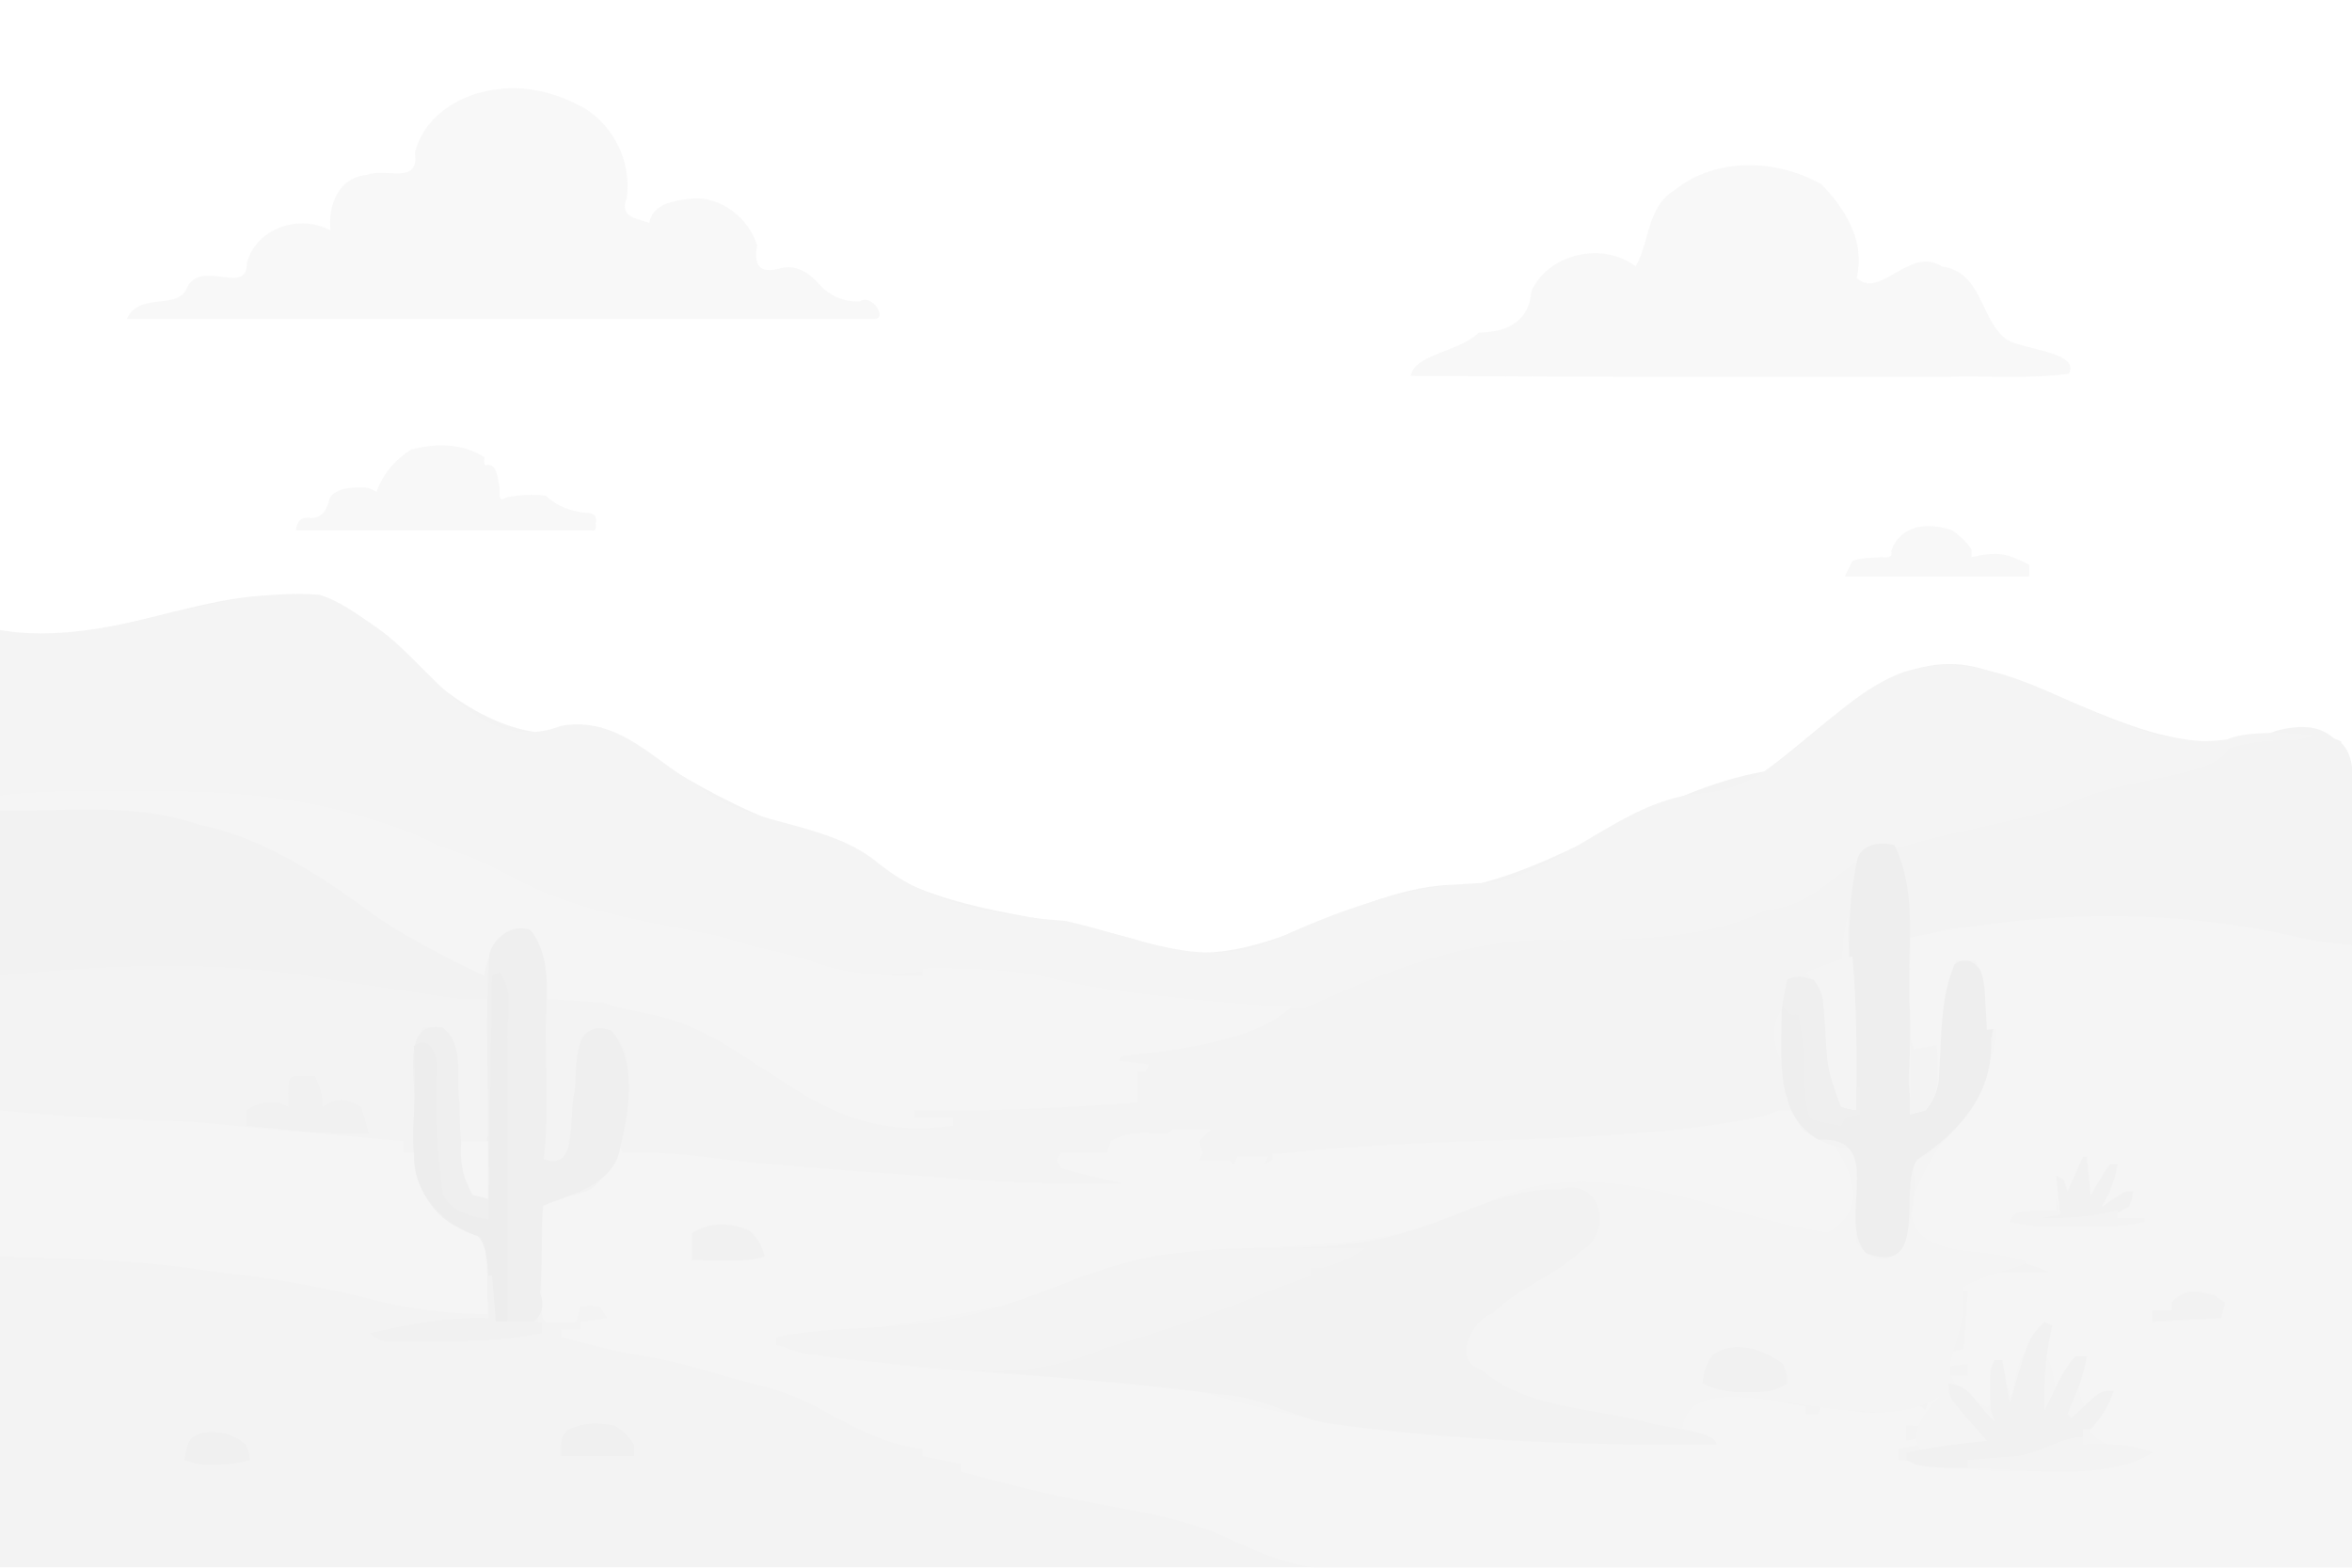 <?xml version="1.0" encoding="UTF-8" standalone="no"?>
<!-- Generator: https://ezgif.com/png-to-svg -->

<svg
   version="1.1"
   width="612"
   height="408"
   id="svg36"
   sodipodi:docname="404.svg"
   inkscape:version="1.4 (86a8ad7, 2024-10-11)"
   xmlns:inkscape="http://www.inkscape.org/namespaces/inkscape"
   xmlns:sodipodi="http://sodipodi.sourceforge.net/DTD/sodipodi-0.dtd"
   xmlns="http://www.w3.org/2000/svg"
   xmlns:svg="http://www.w3.org/2000/svg">
  <sodipodi:namedview
     id="namedview36"
     pagecolor="#ffffff"
     bordercolor="#000000"
     borderopacity="0.25"
     inkscape:showpageshadow="2"
     inkscape:pageopacity="0.0"
     inkscape:pagecheckerboard="0"
     inkscape:deskcolor="#d1d1d1"
     inkscape:zoom="1.3529412"
     inkscape:cx="305.63043"
     inkscape:cy="204"
     inkscape:window-width="1366"
     inkscape:window-height="697"
     inkscape:window-x="-8"
     inkscape:window-y="-8"
     inkscape:window-maximized="1"
     inkscape:current-layer="g36" />
  <defs
     id="defs36">
    <filter
       style="color-interpolation-filters:sRGB;"
       inkscape:label="Lightness-Contrast"
       id="filter48"
       x="0"
       y="0"
       width="1"
       height="1">
      <feColorMatrix
         values="2.104 0 0 0 -0.552 0 2.104 0 0 -0.552 0 0 2.104 0 -0.552 0 0 0 1 0"
         id="feColorMatrix48" />
    </filter>
  </defs>
  <g
     id="g36"
     style="opacity:0.61;filter:url(#filter48)">
    <g
       id="g48"
       style="opacity:0.155">
      <path
         d="m 96.691,162.422 c 16.646,16.426 34.498,34.032 59.618,26.905 20.229,11.92 39.545,25.19 63.21,29.83 21.502,19.648 51.309,17.778 77.482,25.845 30.094,12.115 56.201,-17.23 86.131,-14.582 26.646,-6.261 48.871,-24.936 75.902,-29.63 17.523,-12.43 35.49,-35.175 59.661,-25.733 23.929,6.84 47.745,25.024 73.603,15.126 23.267,-6.189 20.36,18.586 19.703,33.312 0,61.502 0,123.005 0,184.507 -204,0 -408,0 -612,0 0,-81.333 0,-162.667 0,-244 C 30.361,170.442 60.874,146.57 90.135,158.062 l 3.303,2.153 z"
         fill="#E49438"
         id="path1"
         style="fill:#828282" />
      <path
         d="M0 0 C4.34 0.94 8.78 1.41 13.19 1.9 C13.19 55.36 13.19 108.82 13.19 163.9 C-52.85 164.31 -52.85 164.31 -80.61 164.39 C-86.96 164.41 -93.31 164.43 -99.66 164.45 C-100.46 164.45 -101.25 164.46 -102.07 164.46 C-114.86 164.5 -127.64 164.58 -140.42 164.67 C-153.57 164.77 -166.73 164.82 -179.89 164.84 C-187.26 164.86 -194.63 164.89 -202 164.96 C-259.16 165.52 -259.16 165.52 -281.77 155.15 C-290.95 151.38 -300.95 149.51 -310.68 147.78 C-320.53 145.99 -330.2 143.86 -339.87 141.28 C-340.74 141.05 -341.6 140.82 -342.49 140.58 C-344.6 140.02 -346.7 139.46 -348.81 138.9 C-348.81 138.24 -348.81 137.58 -348.81 136.9 C-352.11 136.24 -355.41 135.58 -358.81 134.9 C-358.81 134.24 -358.81 133.58 -358.81 132.9 C-359.34 132.85 -359.88 132.8 -360.43 132.75 C-370.09 131.35 -378.3 126.41 -386.78 121.84 C-391.54 119.34 -396.23 117.74 -401.43 116.4 C-403.02 115.98 -404.61 115.56 -406.2 115.13 C-407.37 114.82 -407.37 114.82 -408.56 114.51 C-410.61 113.96 -412.64 113.37 -414.67 112.77 C-420.96 110.89 -427.08 109.44 -433.57 108.47 C-440.06 107.33 -446.43 105.57 -452.81 103.9 C-452.81 103.24 -452.81 102.58 -452.81 101.9 C-451.16 101.9 -449.51 101.9 -447.81 101.9 C-447.81 101.24 -447.81 100.58 -447.81 99.9 C-444.34 99.41 -444.34 99.41 -440.81 98.9 C-441.47 97.91 -442.13 96.92 -442.81 95.9 C-445.39 95.65 -445.39 95.65 -447.81 95.9 C-448.14 97.22 -448.47 98.54 -448.81 99.9 C-454.96 100 -454.96 100 -456.81 99.9 C-457.81 98.9 -457.81 98.9 -457.92 95.94 C-457.92 94.65 -457.91 93.36 -457.91 92.02 C-457.9 91.34 -457.9 90.65 -457.9 89.94 C-457.9 87.74 -457.88 85.54 -457.87 83.34 C-457.87 81.85 -457.86 80.36 -457.86 78.87 C-457.85 75.22 -457.83 71.56 -457.81 67.9 C-457.2 67.78 -456.6 67.65 -455.97 67.52 C-455.17 67.35 -454.37 67.18 -453.55 67 C-452.76 66.84 -451.96 66.67 -451.15 66.5 C-446.74 65.38 -443.07 63.84 -440.49 59.86 C-439.5 57.9 -438.61 55.95 -437.81 53.9 C-437.48 54.56 -437.15 55.22 -436.81 55.9 C-436.07 55.89 -435.34 55.87 -434.58 55.86 C-427.45 55.77 -420.62 56.27 -413.56 57.21 C-397.74 59.18 -381.86 60.26 -365.96 61.39 C-361.01 61.74 -356.07 62.12 -351.12 62.54 C-336.32 63.76 -321.66 64.15 -306.81 63.9 C-307.95 63.64 -309.1 63.37 -310.27 63.1 C-311.76 62.74 -313.26 62.38 -314.75 62.03 C-315.88 61.77 -315.88 61.77 -317.03 61.5 C-318.97 61.03 -320.89 60.47 -322.81 59.9 C-323.14 59.24 -323.47 58.58 -323.81 57.9 C-323.48 57.24 -323.15 56.58 -322.81 55.9 C-318.85 55.9 -314.89 55.9 -310.81 55.9 C-310.48 54.91 -310.15 53.92 -309.81 52.9 C-305.71 50.39 -301.55 50.77 -296.92 50.93 C-294.82 51.15 -294.82 51.15 -293.81 49.9 C-292.12 49.83 -290.43 49.82 -288.75 49.84 C-287.83 49.85 -286.91 49.86 -285.96 49.87 C-285.25 49.88 -284.54 49.89 -283.81 49.9 C-284.8 50.89 -285.79 51.88 -286.81 52.9 C-286.48 53.89 -286.15 54.88 -285.81 55.9 C-286.14 56.56 -286.47 57.22 -286.81 57.9 C-285.51 57.88 -284.21 57.86 -282.87 57.84 C-281.52 57.82 -280.16 57.83 -278.81 57.9 C-278.48 58.23 -278.15 58.56 -277.81 58.9 C-277.48 58.24 -277.15 57.58 -276.81 56.9 C-274.17 56.9 -271.53 56.9 -268.81 56.9 C-269.14 57.56 -269.47 58.22 -269.81 58.9 C-269.15 58.57 -268.49 58.24 -267.81 57.9 C-267.81 57.24 -267.81 56.58 -267.81 55.9 C-266.81 55.82 -265.81 55.73 -264.78 55.64 C-261.06 55.32 -257.34 55 -253.61 54.68 C-252 54.54 -250.4 54.4 -248.79 54.26 C-246.47 54.06 -244.15 53.86 -241.83 53.66 C-241.12 53.6 -240.41 53.54 -239.67 53.47 C-236.72 53.21 -233.81 52.9 -230.89 52.37 C-226.73 51.74 -222.64 51.73 -218.43 51.69 C-216.56 51.67 -214.68 51.64 -212.8 51.61 C-211.82 51.6 -210.84 51.59 -209.84 51.57 C-186.71 51.23 -163.23 50.86 -140.62 45.45 C-137.62 44.87 -134.86 44.81 -131.81 44.9 C-131.58 45.69 -131.35 46.47 -131.12 47.28 C-130.06 50.02 -130.06 50.02 -127.75 51.03 C-126.78 51.32 -125.81 51.6 -124.81 51.9 C-121.84 52.89 -118.87 53.88 -115.81 54.9 C-115.81 62.82 -115.81 70.74 -115.81 78.9 C-128.3 77.77 -128.3 77.77 -134.62 76.15 C-135.3 75.98 -135.98 75.81 -136.68 75.63 C-141.11 74.46 -145.38 73.02 -149.68 71.4 C-175.7 61.84 -198.07 64.9 -223.75 73.77 C-224.74 74.11 -225.73 74.44 -226.74 74.79 C-228.83 75.55 -230.89 76.37 -232.93 77.25 C-243.57 81.66 -253.5 81.56 -264.87 81.46 C-284.84 81.34 -303.11 83.36 -321.75 90.9 C-324.04 91.79 -326.34 92.68 -328.64 93.56 C-330.25 94.18 -330.25 94.18 -331.88 94.8 C-337.42 96.88 -343.04 98.56 -348.81 99.9 C-349.53 100.07 -350.24 100.24 -350.98 100.42 C-357.52 101.86 -363.88 102.29 -370.56 102.46 C-372.67 102.54 -374.78 102.61 -376.89 102.68 C-377.9 102.72 -378.91 102.75 -379.95 102.79 C-385.58 103.01 -391.19 103.44 -396.81 103.9 C-396.81 104.56 -396.81 105.22 -396.81 105.9 C-395.86 105.88 -394.91 105.86 -393.93 105.84 C-390.81 105.9 -390.81 105.9 -388.81 106.9 C-371.94 109.83 -354.85 110.98 -337.8 112.34 C-269.73 117.77 -269.73 117.77 -259.07 123.9 C-253.55 126.35 -246.8 126.28 -240.81 126.9 C-239.59 127.03 -239.59 127.03 -238.35 127.16 C-222.7 128.8 -207.03 129.58 -191.31 130.15 C-189.63 130.21 -189.63 130.21 -187.92 130.28 C-176.22 130.69 -164.52 131.04 -152.81 130.9 C-154.13 130.61 -154.13 130.61 -155.48 130.32 C-165.13 128.22 -165.13 128.22 -168.81 123.9 C-167.49 123.57 -166.17 123.24 -164.81 122.9 C-165.47 122.57 -166.13 122.24 -166.81 121.9 C-166.81 121.24 -166.81 120.58 -166.81 119.9 C-163.22 119.15 -159.89 118.88 -156.25 118.96 C-150.78 118.99 -145.57 118.29 -140.18 117.4 C-139.27 117.26 -138.37 117.12 -137.43 116.97 C-135.22 116.62 -133.01 116.26 -130.81 115.9 C-131.14 116.89 -131.47 117.88 -131.81 118.9 C-132.47 118.57 -133.13 118.24 -133.81 117.9 C-134.14 118.89 -134.47 119.88 -134.81 120.9 C-132.83 121.23 -130.85 121.56 -128.81 121.9 C-128.81 122.56 -128.81 123.22 -128.81 123.9 C-127.82 123.9 -126.83 123.9 -125.81 123.9 C-125.15 122.25 -124.49 120.6 -123.81 118.9 C-123.15 119.23 -122.49 119.56 -121.81 119.9 C-121.81 120.56 -121.81 121.22 -121.81 121.9 C-112.82 123.9 -112.82 123.9 -103.81 122.9 C-103.48 122.24 -103.15 121.58 -102.81 120.9 C-98.93 121.78 -98.93 121.78 -97.81 122.9 C-97.15 120.59 -96.49 118.28 -95.81 115.9 C-94.82 115.9 -93.83 115.9 -92.81 115.9 C-91.36 122.18 -91.36 122.18 -93.31 125.34 C-96.61 127.4 -98.99 127.2 -102.81 126.9 C-102.81 128.22 -102.81 129.54 -102.81 130.9 C-101.49 130.57 -100.17 130.24 -98.81 129.9 C-98.81 130.56 -98.81 131.22 -98.81 131.9 C-100.79 132.23 -102.77 132.56 -104.81 132.9 C-104.81 133.89 -104.81 134.88 -104.81 135.9 C-84.1 137.47 -62.29 138.93 -41.81 134.9 C-45.07 132.99 -47.8 132.55 -51.56 132.28 C-53.04 132.17 -53.04 132.17 -54.54 132.05 C-55.29 132 -56.04 131.95 -56.81 131.9 C-56.81 130.58 -56.81 129.26 -56.81 127.9 C-56.15 127.9 -55.49 127.9 -54.81 127.9 C-54.44 127.1 -54.44 127.1 -54.06 126.28 C-52.51 123.34 -50.68 120.64 -48.81 117.9 C-49.59 118.4 -50.38 118.89 -51.18 119.4 C-53.81 120.9 -53.81 120.9 -55.81 120.9 C-56.14 121.89 -56.47 122.88 -56.81 123.9 C-59.37 125.59 -59.37 125.59 -61.81 126.9 C-60.83 121.63 -59.79 117.44 -56.81 112.9 C-56.11 110.71 -56.11 110.71 -55.81 108.9 C-56.8 108.9 -57.79 108.9 -58.81 108.9 C-59.07 109.44 -59.34 109.99 -59.61 110.54 C-61 113.28 -62.46 115.96 -63.93 118.65 C-64.47 119.64 -65.01 120.62 -65.57 121.64 C-66.18 122.76 -66.18 122.76 -66.81 123.9 C-67.14 123.9 -67.47 123.9 -67.81 123.9 C-68.06 115.97 -67.52 108.66 -65.81 100.9 C-72.38 106.8 -74.16 115.36 -74.81 123.9 C-78.07 119 -77.9 115.58 -77.81 109.9 C-78.47 109.9 -79.13 109.9 -79.81 109.9 C-79.84 111.96 -79.86 114.03 -79.87 116.09 C-79.89 117.81 -79.89 117.81 -79.91 119.57 C-79.82 122.5 -79.49 125.07 -78.81 127.9 C-81.91 124.92 -84.64 121.74 -87.34 118.39 C-88.85 116.64 -88.85 116.64 -91.81 115.9 C-91.81 115.24 -91.81 114.58 -91.81 113.9 C-90.16 113.9 -88.51 113.9 -86.81 113.9 C-86.81 112.91 -86.81 111.92 -86.81 110.9 C-89.45 111.23 -92.09 111.56 -94.81 111.9 C-94.81 111.24 -94.81 110.58 -94.81 109.9 C-95.47 109.9 -96.13 109.9 -96.81 109.9 C-96.81 109.24 -96.81 108.58 -96.81 107.9 C-96.07 107.92 -95.32 107.94 -94.56 107.96 C-91.57 108 -91.57 108 -87.81 106.9 C-87.48 101.95 -87.15 97 -86.81 91.9 C-88.13 91.9 -89.45 91.9 -90.81 91.9 C-90.81 90.25 -90.81 88.6 -90.81 86.9 C-82.56 86.9 -74.31 86.9 -65.81 86.9 C-77.34 81.96 -89.41 81.56 -101.81 80.9 C-101.84 77.88 -101.86 74.86 -101.87 71.84 C-101.88 70.99 -101.89 70.14 -101.9 69.27 C-101.93 59.35 -101.93 59.35 -100.81 54.9 C-98.92 53.55 -98.92 53.55 -96.56 52.84 C-90.46 50.54 -87.59 46.76 -84.7 41.03 C-82.06 34.99 -82.3 29.08 -82.43 22.59 C-82.43 21.42 -82.44 20.26 -82.44 19.06 C-82.36 12.18 -82.36 12.18 -84.81 5.9 C-86.46 5.9 -88.11 5.9 -89.81 5.9 C-93.46 13.97 -93.55 21.87 -93.98 30.61 C-94.08 32.29 -94.08 32.29 -94.18 34.01 C-94.23 35.02 -94.28 36.03 -94.33 37.07 C-94.88 40.35 -95.77 42.29 -97.81 44.9 C-99.13 45.23 -100.45 45.56 -101.81 45.9 C-101.81 30.72 -101.81 15.54 -101.81 -0.1 C-68.39 -7.17 -33.43 -7.95 0 0 Z "
         fill="#F5AD4E"
         id="path2"
         style="fill:#959595"
         transform="translate(598.809,244.098)" />
      <path
         d="m 597.5,192.688 c 22.747,-1.499 17.995,42.084 9.236,52.464 -31.852,-3.999 -64.59,-9.538 -96.955,-3.128 -20.579,-1.764 -14.531,44.57 -8.581,44.027 -1.478,-15.668 11.631,-53.333 18.288,-17.871 0.282,19.739 -46.804,54.995 -4.369,57.795 24.526,3.388 4.857,2.866 -4.544,9.189 2.19,17.719 -12.212,21.35 6.525,31.195 4.385,-4.125 0.461,-17.324 6.511,-2.308 2.62,-22.681 10.971,-12.607 10.97,-2.143 12.608,-17.654 -0.416,9.66 13.732,4.166 -18.313,10.177 23.032,12.987 -2.445,15.891 -18.04,1.233 -64.331,4.703 -40.563,-19.095 -19.313,15.111 -70.886,-14.849 -67.555,13.157 -41.738,-0.21 -83.972,-1.596 -124.217,-13.616 -35.556,-5.689 -72.048,-3.507 -107.218,-11.94 27.998,-7.931 58.226,-7.355 85.108,-21.221 31.133,-7.686 64.626,-0.572 94.144,-15.517 30.112,-15.393 60.491,2.768 90.048,7.149 26.765,-15.48 -37.786,-49.332 -3.804,-63.904 1.535,12.96 12.155,43.945 11.027,12.823 -9.594,-28.44 0.494,-57.015 34.295,-54.943 28.459,-5.804 53.941,-19.279 80.367,-22.169 z"
         fill="#F1A23F"
         id="path3"
         style="fill:#8d8d8d" />
      <path
         d="m 96.691,162.422 c 15.271,9.64 27.229,34.789 49.255,26.501 15.015,-2.816 24.742,9.657 35.055,15.079 11.196,10.645 33.377,9.255 46.913,20.149 14.306,11.754 31.677,14.09 49.371,15.534 18.238,3.917 37.212,13.73 55.62,4.35 17.564,-8.077 36.056,-14.33 55.57,-14.258 19.051,-4.007 33.433,-20.848 52.717,-23.155 22.271,-0.657 33.265,-23.564 53.508,-31.509 30.031,-9.962 54.705,22.018 84.91,17.295 10.118,-4.658 47.527,2.114 19.393,1.403 -19.889,-0.419 -28.477,10.503 -50.216,12.83 -17.23,6.624 -36.831,8.905 -53.34,15.472 -12.117,-5.311 -19.395,13.864 -36.138,14.716 -13.658,7.351 -35.35,7.878 -52.806,7.802 -23.769,-0.942 -46.013,8.09 -67.147,17.802 -22.682,-0.274 -45.974,-2.114 -68.215,-7.075 -16.052,-4.553 -30.552,-2.511 -44.611,-1.412 -24.688,-4.196 -48.744,-11.659 -73.227,-17.093 -33.132,-11.003 -64.218,-31.799 -100.556,-29.955 -17.581,-0.004 -35.162,0.064 -52.743,0.103 0,-14.333 0,-28.667 0,-43 28.2,4.635 55.06,-11.456 83.007,-9.222 5.107,1.456 9.335,4.756 13.683,7.642 z"
         fill="#DDA96A"
         id="path4"
         style="fill:#8f8f8f" />
      <path
         d="M0 0 C1.26 0 1.26 0 2.54 0.01 C14.94 0.05 26.98 0.71 39.23 2.78 C45.51 3.82 51.82 4.73 58.12 5.66 C60.39 5.99 62.65 6.34 64.91 6.69 C66.31 6.9 67.72 7.11 69.12 7.32 C70.37 7.51 71.61 7.7 72.89 7.9 C77 8.45 77 8.45 83.44 8.31 C83.44 25.47 83.44 42.63 83.44 60.31 C81.46 59.82 81.46 59.82 79.44 59.31 C76.53 53.6 75.34 48.79 75.19 42.45 C75.16 41.31 75.13 40.18 75.09 39.01 C75.03 36.64 74.97 34.26 74.92 31.89 C74.89 30.75 74.85 29.62 74.82 28.45 C74.79 27.41 74.77 26.38 74.74 25.32 C74.41 22.08 73.57 19.35 72.44 16.31 C70.46 15.98 68.48 15.65 66.44 15.31 C64.64 21.04 65.17 27.27 65.14 33.22 C65.13 34.73 65.11 36.24 65.08 37.75 C64.91 46.34 64.89 53.72 69.44 61.31 C69.77 62.03 70.09 62.74 70.43 63.48 C71.9 66.15 73.58 66.36 76.44 67.31 C78.75 68.3 81.06 69.29 83.44 70.31 C83.44 76.91 83.44 83.51 83.44 90.31 C72.46 90.31 62.47 88.95 51.88 86.17 C39.62 83.12 27.24 80.97 14.68 79.58 C12.19 79.28 9.72 78.93 7.23 78.56 C-9.96 76.15 -25.88 75.87 -43.56 75.31 C-43.56 51.22 -43.56 27.13 -43.56 2.31 C-28.9 1.09 -14.65 -0.07 0 0 Z "
         fill="#F6B155"
         id="path5"
         style="fill:#979797"
         transform="translate(43.562,251.688)" />
      <path
         d="M0 0 C1.02 -0 2.04 -0 3.09 -0 C5.23 -0 7.37 -0 9.51 0 C12.74 0.01 15.98 0 19.21 -0 C39.86 -0.01 58.37 1.54 78.08 8.07 C78.85 8.32 79.63 8.57 80.43 8.83 C84.84 10.29 88.88 12 93.02 14.13 C94.63 14.72 96.26 15.29 97.89 15.82 C103.41 17.77 108.51 20.29 113.65 23.05 C125.68 29.34 138.31 32.3 151.52 34.82 C153.79 35.26 156.06 35.71 158.32 36.16 C159.72 36.43 161.11 36.7 162.51 36.97 C166.47 37.74 170.21 38.8 174.02 40.13 C176.03 40.61 178.05 41.07 180.08 41.51 C184.57 42.5 188.81 43.73 193.14 45.26 C201.57 47.97 210.24 47.95 219.02 48.13 C219.02 47.47 219.02 46.81 219.02 46.13 C231.49 45.99 243.21 46.22 255.39 49.32 C265.08 51.5 274.89 52.66 284.77 53.7 C286.6 53.89 286.6 53.89 288.46 54.09 C297.31 55 306.13 55.73 315.02 56.13 C306.22 64.93 285.49 67.34 273.68 68.74 C271.1 68.85 271.1 68.85 270.02 70.13 C273.98 70.63 273.98 70.63 278.02 71.13 C277.69 71.79 277.36 72.45 277.02 73.13 C276.36 73.13 275.7 73.13 275.02 73.13 C275.02 75.77 275.02 78.41 275.02 81.13 C255.66 82.43 236.42 83.5 217.02 83.13 C217.02 83.79 217.02 84.45 217.02 85.13 C220.32 85.13 223.62 85.13 227.02 85.13 C227.02 85.79 227.02 86.45 227.02 87.13 C209.2 89.53 196.87 85.17 182.02 75.13 C180.14 73.92 178.26 72.71 176.37 71.51 C174.61 70.38 172.86 69.25 171.11 68.11 C163.48 63.23 156.71 59.81 147.83 58.01 C146.23 57.67 144.63 57.34 143.04 57 C142.33 56.86 141.63 56.71 140.91 56.57 C139.02 56.13 139.02 56.13 136.02 55.13 C133.45 54.91 130.9 54.72 128.33 54.57 C127.63 54.53 126.92 54.48 126.2 54.44 C124.47 54.33 122.74 54.23 121.02 54.13 C120.89 53.24 120.77 52.35 120.65 51.43 C120.48 50.26 120.31 49.09 120.14 47.88 C119.98 46.72 119.82 45.56 119.65 44.37 C119.1 41.55 118.46 39.58 117.02 37.13 C113.58 37.4 113.58 37.4 110.02 38.13 C108.22 40.83 107.59 42.28 106.89 45.32 C106.6 46.58 106.31 47.84 106.02 49.13 C93.25 43.55 80.98 37.08 69.77 28.75 C47.33 12.07 22.74 5.86 -4.98 5.45 C-6.55 5.41 -8.11 5.38 -9.68 5.34 C-13.45 5.26 -17.22 5.19 -20.98 5.13 C-20.98 3.81 -20.98 2.49 -20.98 1.13 C-13.97 0.3 -7.06 -0.01 0 0 Z "
         fill="#F6B054"
         id="path6"
         style="fill:#969696"
         transform="translate(20.984,205.867)" />
      <path
         d="m 597.5,192.688 c 17.486,-5.395 14.817,9.833 14.5,21.188 0,10.707 0,21.415 0,32.122 -25.83,-2.397 -51.54,-9.29 -77.788,-6.583 -11.291,4.107 -38.586,-3.143 -37.212,12.534 0,12.683 0,25.366 0,38.049 15.129,-5.519 -1.804,-48.439 18.899,-37.76 8.012,19.295 -2.533,43.115 -18.173,50.259 1.786,11.819 -3.043,34.837 -14.727,20.851 0,-8.117 0,-16.233 0,-24.35 -19.981,-0.13 -20.727,-22.82 -19.13,-38.03 11.244,-20.453 10.955,18.316 15.13,27.03 9.583,-10.75 -2.78,-43.689 3.836,-62.743 12.049,-7.012 35.647,-9.666 53.861,-15.336 15.571,-8.181 39.168,-7.009 43.129,-15.113 5.699,-1.806 11.723,-2.309 17.674,-2.118 z"
         fill="#DE913A"
         id="path7"
         style="fill:#808080" />
      <path
         d="m 0,211 c 17.191,0.204 34.985,-2.212 51.573,3.583 17.632,3.542 32.65,13.926 46.897,24.349 C 107.199,244.73 116.577,249.453 126,254 c 0.696,-6.088 5.326,-15.65 12.554,-11.241 5.666,8.001 2.985,18.204 3.577,27.33 -0.286,9.917 0.596,19.911 -0.382,29.785 -3.148,5.722 8.659,2.553 6.088,-2.602 1.806,-8.997 1.6,-18.357 3.366,-27.288 6.285,-6.653 12.561,1.446 12.021,8.531 0.74,10.079 0.084,21.782 -7.59,29.217 -3.633,4.538 -12.201,2.899 -14.617,5.711 0.156,10.528 -0.289,21.056 -1.016,31.558 -6.067,0.504 -14.723,1.561 -12.666,-7.399 C 126.889,332.401 126.439,327.201 126,322 c -9.635,-1.93 -17.823,-10.205 -18.158,-20.261 -0.39,-10.012 -0.274,-20.084 0.158,-30.092 -0.116,-5.178 4.302,-4.917 8,-4.646 6.708,12.74 0.685,28.017 6.673,41.049 2.182,6.307 5.632,3.3 4.22,-1.549 C 126.595,291.333 126.297,276.167 126,261 101.043,260.068 76.801,252.58 51.763,252.525 34.494,252.054 17.237,253.098 0,254 0,239.667 0,225.333 0,211 Z"
         fill="#D3802A"
         id="path8"
         style="fill:#747474" />
      <path
         d="m 405.625,309.562 c 11.297,-3.438 14.375,11.347 5.549,16.212 -6.738,6.521 -16.179,9.248 -22.689,16.058 -5.438,1.487 -10.759,12.479 -3.16,14.54 11.788,10.212 28.404,9.915 42.798,13.662 5.286,1.685 18.771,2.382 18.482,5.981 -33.968,0.102 -68.088,-0.915 -101.748,-5.689 -9.303,-2.03 -17.778,-7.065 -27.497,-7.404 -34.944,-4.797 -70.295,-5.762 -105.25,-10.381 -4.191,0.028 -16.138,-4.18 -5.895,-5.24 16.698,-2.356 33.891,-0.986 50.182,-6.118 16.865,-4.523 32.445,-13.516 50.114,-15.006 20.027,-2.569 40.728,0.635 60.238,-5.816 12.943,-3.643 24.998,-11.305 38.876,-10.798 z"
         fill="#D6822B"
         id="path9"
         style="fill:#757575" />
      <path
         d="m 152.109,28.168 c 7.853,4.835 12.213,14.214 10.982,23.333 -2.05,5.01 2.496,5.343 5.908,6.497 0.64,-5.015 6.824,-5.909 10.983,-6.288 7.593,-0.791 14.959,5.184 17.03,12.165 -0.866,4.926 0.403,7.466 5.797,6.003 4.726,-1.481 8.631,2.069 10.42,4.12 2.431,2.796 6.133,4.665 10.545,4.43 3.163,-2.168 7.417,4.802 3.585,4.57 -64.787,0 -129.573,0 -194.36,0 3.331,-7.384 13.567,-1.818 15.818,-8.502 4.159,-6.953 15.477,2.559 15.43,-6.054 2.366,-9.139 13.851,-12.873 21.753,-8.444 -0.729,-6.585 2.082,-13.847 9.54,-14.512 4.951,-1.87 13.587,2.785 12.414,-5.698 2.385,-9.792 12.048,-15.541 21.556,-16.56 7.835,-1.075 15.785,1.114 22.6,4.941 z"
         fill="#F4DFB4"
         id="path10"
         style="fill:#b6b6b6" />
      <path
         d="m 474,48 c 6.402,6.7 11.383,14.905 9.101,24.293 6.024,5.881 13.748,-8.372 22.177,-2.952 10.633,1.485 9.942,13.982 16.886,19.047 4.462,2.706 19.234,3.212 16.132,8.903 -10.594,1.418 -21.479,0.435 -32.205,0.787 -46.344,-0.004 -92.705,0.078 -139.039,-0.236 1.093,-5.757 12.828,-6.279 17.71,-11.278 7.319,-0.108 13.078,-2.71 13.769,-10.967 4.655,-9.67 18.495,-12.767 27.075,-6.277 3.743,-6.534 2.869,-15.592 10.258,-19.914 C 446.529,40.804 462.512,41.394 474,48 Z"
         fill="#F3DDB3"
         id="path11"
         style="fill:#b5b5b5" />
      <path
         d="M0 0 C6.29 1.04 12.59 1.95 18.9 2.87 C21.16 3.21 23.42 3.56 25.68 3.91 C27.08 4.12 28.49 4.33 29.9 4.54 C31.14 4.73 32.38 4.92 33.66 5.12 C37.77 5.67 37.77 5.67 44.21 5.53 C44.21 22.69 44.21 39.85 44.21 57.53 C42.23 57.04 42.23 57.04 40.21 56.53 C37.3 50.82 36.11 46.01 35.96 39.66 C35.93 38.53 35.9 37.4 35.86 36.23 C35.8 33.86 35.74 31.48 35.69 29.11 C35.66 27.97 35.62 26.83 35.59 25.66 C35.56 24.63 35.54 23.6 35.51 22.54 C35.18 19.3 34.34 16.57 33.21 13.53 C31.23 13.2 29.25 12.87 27.21 12.53 C26.12 16.11 26.01 19.54 25.89 23.27 C25.85 24.56 25.81 25.86 25.77 27.19 C25.73 28.55 25.69 29.92 25.65 31.28 C25.6 32.66 25.56 34.04 25.52 35.42 C25.41 38.79 25.31 42.16 25.21 45.53 C24.22 45.53 23.23 45.53 22.21 45.53 C22.21 44.54 22.21 43.55 22.21 42.53 C20.93 42.42 19.65 42.3 18.33 42.18 C13.54 41.75 8.75 41.31 3.96 40.88 C1.89 40.69 -0.17 40.5 -2.24 40.32 C-5.22 40.05 -8.21 39.77 -11.19 39.5 C-12.56 39.38 -12.56 39.38 -13.95 39.25 C-18.33 38.86 -22.7 38.44 -27.08 37.99 C-30.66 37.62 -34.22 37.38 -37.83 37.29 C-38.89 37.25 -39.96 37.22 -41.06 37.19 C-42.16 37.16 -43.27 37.13 -44.42 37.09 C-57.26 36.68 -69.99 35.7 -82.79 34.53 C-82.79 22.98 -82.79 11.43 -82.79 -0.47 C-55.46 -3.33 -27.2 -4.6 0 0 Z "
         fill="#E59539"
         id="path12"
         style="fill:#838383"
         transform="translate(82.792,254.469)" />
      <path
         d="m 138,242 c 6.802,8.995 3.285,20.831 4.089,31.214 -0.018,9.482 0.501,19.038 -0.584,28.46 9.313,3.387 6.267,-11.769 8.018,-17.587 0.7,-6.339 -0.86,-19.205 9.497,-15.913 6.69,7.771 4.78,20.328 2.485,29.724 -1.138,10.69 -13.645,13.095 -20.165,15.895 -0.777,7.559 -0.149,15.221 -0.808,22.796 3.812,9.572 -11.934,12.453 -13.455,3.568 -0.639,-7.398 2.368,-20.007 -8.378,-20.952 -10.476,-5.44 -12.026,-18.345 -11.004,-28.884 1.264,-7.098 -4.28,-24.926 7.449,-22.913 5.845,4.348 3.412,12.955 4.403,19.318 0.125,7.801 0.196,16.01 3.952,23.077 6.912,3.616 1.961,-10.511 3.446,-14.225 0.138,-15.739 -0.761,-31.571 0.381,-47.253 C 128.51,243.841 133.391,240.454 138,242 Z"
         fill="#7E6A23"
         id="path13"
         style="fill:#555555" />
      <path
         d="m 493,220 c 6.961,14.456 2.302,30.875 4.27,46.213 0.694,5.774 -3.52,24.692 3.654,20.787 6.009,-9.608 0.887,-21.722 4.073,-31.864 9.381,-15.157 15.867,6.633 13.048,15.418 0.861,13.838 -8.291,24.213 -19.123,31.181 -5.206,7.266 3.452,30.603 -13.323,24.469 -8.087,-8.431 5.799,-30.547 -12.402,-29.569 -11.678,-6.502 -9.571,-22.024 -9.595,-33.308 0.96,-17.134 16.184,-2.112 11.836,8.09 -3.551,7.04 8.137,24.547 7.486,8.735 -0.888,-18.516 -3.646,-37.429 0.207,-55.788 C 483.67,219.765 489.376,218.784 493,220 Z"
         fill="#766421"
         id="path14"
         style="fill:#4f4f4f" />
      <path
         d="M0 0 C4.37 1.02 8.73 1.48 13.19 1.9 C13.19 4.87 13.19 7.84 13.19 10.9 C11.68 10.89 11.68 10.89 10.14 10.87 C6.32 10.83 2.51 10.81 -1.31 10.79 C-2.95 10.78 -4.58 10.77 -6.22 10.75 C-21.05 10.6 -35.17 12.01 -49.75 14.84 C-50.6 15 -51.45 15.15 -52.33 15.31 C-59.16 16.62 -65.74 18.31 -71.93 21.53 C-75.24 23.11 -78.18 23.54 -81.81 23.9 C-81.86 22.94 -81.91 21.97 -81.96 20.98 C-82.03 19.72 -82.11 18.45 -82.18 17.15 C-82.25 15.9 -82.32 14.65 -82.39 13.36 C-82.76 10.29 -83.21 8.48 -84.81 5.9 C-86.46 5.9 -88.11 5.9 -89.81 5.9 C-93.46 13.97 -93.55 21.87 -93.98 30.61 C-94.05 31.73 -94.11 32.85 -94.18 34.01 C-94.23 35.02 -94.28 36.03 -94.33 37.07 C-94.88 40.35 -95.77 42.29 -97.81 44.9 C-99.79 45.4 -99.79 45.4 -101.81 45.9 C-101.81 30.72 -101.81 15.54 -101.81 -0.1 C-68.39 -7.17 -33.43 -7.95 0 0 Z "
         fill="#F6B054"
         id="path15"
         style="fill:#969696"
         transform="translate(598.809,244.098)" />
      <path
         d="M0 0 C2 0.02 4 0.03 6 0.04 C10.83 0.07 15.67 0.13 20.5 0.19 C18.07 1.81 16.19 2.8 13.5 3.81 C12.82 4.07 12.14 4.33 11.44 4.6 C9.5 5.19 9.5 5.19 6.5 5.19 C6.5 5.85 6.5 6.51 6.5 7.19 C5.48 7.55 5.48 7.55 4.45 7.92 C-0.05 9.54 -4.52 11.18 -8.94 13 C-20.67 17.74 -32.74 21.79 -44.87 25.36 C-47.47 26.13 -47.47 26.13 -49.79 27.16 C-60.88 31.38 -72.52 32.86 -84.26 31.44 C-86.93 31.14 -89.6 30.93 -92.27 30.73 C-120.27 28.61 -120.27 28.61 -132.5 25.19 C-132.5 24.53 -132.5 23.87 -132.5 23.19 C-124.98 21.82 -117.68 21.11 -110.05 20.94 C-91.02 20.51 -74.53 16.39 -57.05 9.05 C-38.46 1.29 -19.87 -0.26 0 0 Z "
         fill="#E99839"
         id="path16"
         style="fill:#858585"
         transform="translate(334.5,324.812)" />
      <path
         d="m 440.359,277.469 c 9.936,0.759 39.491,8.352 15.863,13.581 -39.67,7.381 -80.254,4.272 -120.2,8.959 -13.655,1.009 -21.725,-1.249 -3.21,-2.923 36.347,-5.024 69.679,-33.848 107.547,-19.617 z"
         fill="#E59439"
         id="path17"
         style="fill:#838383" />
      <path
         d="m 126,119 c 0.109,0.882 -0.485,2.467 0.973,2 2.515,-0.074 2.547,4.081 3.027,5.935 0.049,1.807 -0.519,3.899 1.83,2.501 3.343,-0.647 6.785,-0.852 10.17,-0.436 2.82,2.7 6.335,3.977 10.164,4.464 2.152,-0.053 3.332,0.672 2.836,2.806 0.123,1.133 0.132,2.15 -1.297,1.73 -25.568,0 -51.135,0 -76.703,0 0.253,-2.419 1.464,-3.572 3.88,-3.19 3.201,0.054 4.316,-2.626 4.974,-5.355 1.788,-2.442 5.533,-2.67 8.397,-2.553 C 95.644,126.721 96.823,127.365 98,128 c 1.553,-4.613 4.9,-8.442 9,-11 6.254,-1.65 13.431,-1.702 19,2 z"
         fill="#EDDBB4"
         id="path18"
         style="fill:#b2b2b2" />
      <path
         d="M0 0 C0.66 0.33 1.32 0.66 2 1 C1.86 1.67 1.71 2.33 1.56 3.02 C0.2 9.77 -0.24 16.12 0 23 C0.33 22.32 0.65 21.65 0.99 20.95 C1.43 20.06 1.86 19.17 2.31 18.25 C2.74 17.37 3.17 16.49 3.61 15.58 C4.92 13.15 6.14 11.04 8 9 C8.99 9 9.98 9 11 9 C10.37 12.66 9.36 15.88 7.94 19.31 C7.58 20.2 7.21 21.08 6.84 21.99 C6.56 22.65 6.29 23.32 6 24 C6.33 24.33 6.66 24.66 7 25 C7.54 24.49 8.09 23.99 8.64 23.47 C9.72 22.49 9.72 22.49 10.81 21.5 C11.52 20.85 12.23 20.2 12.96 19.53 C15 18 15 18 18 18 C16.63 21.99 14.85 24.88 12 28 C11.34 28 10.68 28 10 28 C10 29.32 10 30.64 10 32 C10.71 31.98 11.43 31.95 12.16 31.93 C17.88 31.82 22.6 32.08 28 34 C19.22 39.85 5 38.18 -5.06 38.19 C-6.32 38.19 -7.57 38.19 -8.86 38.19 C-31.89 38.05 -31.89 38.05 -36 36 C-36 35.34 -36 34.68 -36 34 C-29.02 32.63 -22.09 31.58 -15 31 C-15.71 30.2 -15.71 30.2 -16.43 29.39 C-17.05 28.68 -17.67 27.98 -18.31 27.25 C-18.93 26.55 -19.54 25.86 -20.18 25.14 C-25 19.48 -25 19.48 -25 16 C-21.46 16.56 -20.08 17.66 -17.88 20.44 C-16.3 22.4 -14.78 24.22 -13 26 C-13.33 25.01 -13.66 24.02 -14 23 C-14.09 21.15 -14.13 19.29 -14.12 17.44 C-14.13 16.47 -14.13 15.5 -14.13 14.5 C-14 12 -14 12 -13 10 C-12.34 10 -11.68 10 -11 10 C-10.34 13.63 -9.68 17.26 -9 21 C-8.76 20.14 -8.52 19.29 -8.27 18.4 C-4.06 4.06 -4.06 4.06 0 0 Z "
         fill="#C97E2C"
         id="path19"
         style="fill:#707070"
         transform="translate(532,344)" />
      <path
         d="m 130,253 c 4.347,5.583 1.354,12.911 2.126,19.329 0.125,23.889 -0.119,47.78 -0.126,71.671 5.595,1.874 -5.679,1.845 -4.771,-2.604 -0.857,-6.421 0.82,-13.407 -2.233,-19.454 -9.32,-2.702 -17.54,-11.18 -17.256,-21.321 -0.514,-9.455 0.736,-18.927 -0.094,-28.373 5.158,-3.829 6.984,5.033 5.791,8.676 -0.163,9.947 0.55,19.92 1.789,29.769 1.782,4.294 7.698,6.183 11.87,6.597 C 127.255,296.191 127.724,275.097 128,254 l 1,-0.5 z"
         fill="#65551C"
         id="path20"
         style="fill:#444444" />
      <path
         d="M0 0 C0.33 0 0.66 0 1 0 C1.33 3.3 1.66 6.6 2 10 C2.78 8.68 3.57 7.36 4.38 6 C5.71 3.75 5.71 3.75 7 2 C7.66 2 8.32 2 9 2 C8.39 6.13 6.96 9.33 5 13 C5.95 12.34 6.9 11.68 7.88 11 C11 9 11 9 13 9 C12.44 12.27 11.5 13.83 9 16 C11.31 16 13.62 16 16 16 C14.02 16.99 14.02 16.99 12 18 C13.98 18.33 15.96 18.66 18 19 C19.12 23.75 19.12 23.75 18 26 C16.41 25.97 16.41 25.97 14.79 25.93 C13.4 25.91 12.01 25.89 10.62 25.88 C9.93 25.86 9.23 25.84 8.51 25.82 C6.67 25.81 4.83 25.9 3 26 C2.34 26.66 1.68 27.32 1 28 C0.67 27.01 0.34 26.02 0 25 C-0.91 25.33 -1.82 25.66 -2.75 26 C-6 27 -6 27 -10 27 C-10 26.34 -10 25.68 -10 25 C-12.64 25 -15.28 25 -18 25 C-17.34 24.67 -16.68 24.34 -16 24 C-15.6 23 -15.6 23 -15.2 21.98 C-14 20 -14 20 -11.62 19.39 C-9.08 19.26 -6.54 19.13 -4 19 C-11.42 18.01 -11.42 18.01 -19 17 C-18 15 -18 15 -16.38 14.38 C-13.23 13.88 -10.17 13.94 -7 14 C-7 11.03 -7 8.06 -7 5 C-6.34 5.33 -5.68 5.66 -5 6 C-4.67 6.99 -4.34 7.98 -4 9 C-2.68 6.03 -1.36 3.06 0 0 Z "
         fill="#F6AF50"
         id="path21"
         style="fill:#959595"
         transform="translate(542,301)" />
      <path
         d="m 508,138 c 1.892,1.446 3.793,3.047 5,5.099 0,0.634 0,1.267 0,1.901 3.104,-0.66 6.355,-1.333 9.482,-0.376 1.94,0.532 3.739,1.456 5.518,2.376 0,1 0,2 0,3 -16,0 -32,0 -48,0 0.667,-1.333 1.333,-2.667 2,-4 2.415,-0.908 5.042,-0.798 7.579,-0.972 1.357,0.007 2.976,0.336 2.526,-1.558 0.964,-3.443 4.21,-6.019 7.75,-6.403 2.739,-0.38 5.533,0.098 8.145,0.933 z"
         fill="#EADBB4"
         id="path22"
         style="fill:#b1b1b1" />
      <path
         d="m 482,249 c 1.209,13.296 1.101,26.663 1,40 -1.667,-0.333 -3.333,-0.667 -5,-1 -2.848,-7.616 -3.729,-15.768 -4.251,-23.828 -0.241,-3.661 -1.006,-7.424 -3.217,-10.44 -1.299,-1.159 1.263,-1.137 2.015,-1.67 2.857,-0.999 5.653,-2.193 8.566,-3.016 0.293,-0.051 0.592,-0.045 0.888,-0.046 z"
         fill="#EDAC52"
         id="path23"
         style="fill:#939393" />
      <path
         d="M0 0 C1.45 0.03 1.45 0.03 2.94 0.06 C4.19 2.97 4.94 4.86 4.94 8.06 C5.8 7.54 5.8 7.54 6.69 7 C9.33 5.9 10.3 6.1 12.94 7.06 C13.6 7.39 14.26 7.72 14.94 8.06 C15.67 10.38 16.34 12.71 16.94 15.06 C6.22 15.51 -4.42 14.18 -15.06 13.06 C-15.06 11.74 -15.06 10.42 -15.06 9.06 C-11.61 6.76 -10.11 6.8 -6.06 7.06 C-5.4 7.39 -4.74 7.72 -4.06 8.06 C-4.08 6.93 -4.1 5.79 -4.12 4.62 C-4.05 0.08 -4.05 0.08 0 0 Z "
         fill="#CA7E2C"
         id="path24"
         style="fill:#707070"
         transform="translate(79.062,279.938)" />
      <path
         d="m 472,255 c 1.295,1.813 2.347,3.877 2.432,6.147 0.473,4.712 0.591,9.45 1.009,14.166 0.391,4.416 2.113,8.542 3.559,12.687 1.204,0.462 2.948,1.193 4,0.825 0,-1.942 0,-3.883 0,-5.825 0.539,-0.002 1.253,-0.178 1,0.612 0,2.129 0,4.259 0,6.388 -1.36,0.341 -3.039,0.407 -4.117,1.234 -0.294,0.589 -0.589,1.177 -0.883,1.766 -2.202,-0.475 -4.45,-0.817 -6.608,-1.45 -1.833,-0.165 -1.818,-2.104 -2.209,-3.513 -0.665,-3.63 -0.516,-7.346 -0.738,-11.016 -0.051,-3.944 -0.479,-7.87 -1.225,-11.743 0.175,-1.239 -0.54,-1.423 -1.531,-1.278 -0.618,0.165 -0.995,-0.254 -1.369,-0.68 C 464.88,262.88 464.44,262.44 464,262 c 0.102,-2.362 0.432,-4.705 1,-7 1.75,-1.018 3.877,-1.036 5.751,-0.371 0.417,0.12 0.833,0.247 1.249,0.371 z"
         fill="#846E25"
         id="path25"
         style="fill:#575757" />
      <path
         d="M0 0 C2.96 0.96 5.54 2.08 8 4 C9 6.75 9 6.75 9 9 C5.34 11.44 3.47 11.27 -0.88 11.25 C-2.09 11.26 -3.3 11.26 -4.55 11.27 C-7.82 11.01 -10.07 10.41 -13 9 C-12.67 6.02 -12.13 4.19 -10.44 1.69 C-6.99 -0.7 -4 -0.71 0 0 Z "
         fill="#C1732A"
         id="path26"
         style="fill:#696969"
         transform="translate(456,351)" />
      <path
         d="M0 0 C0.33 0 0.66 0 1 0 C1.5 5.94 1.5 5.94 2 12 C5.96 12 9.92 12 14 12 C14 12.99 14 13.98 14 15 C3.54 17.36 -7.64 17.11 -18.31 17.19 C-19.23 17.2 -20.14 17.21 -21.08 17.23 C-21.94 17.23 -22.79 17.23 -23.68 17.23 C-24.44 17.23 -25.2 17.24 -25.99 17.24 C-28 17 -28 17 -31 15 C-20.74 12.56 -10.58 10.64 0 11 C0 7.37 0 3.74 0 0 Z "
         fill="#C7812D"
         id="path27"
         style="fill:#717171"
         transform="translate(127,332)" />
      <path
         d="M0 0 C0 0.66 0 1.32 0 2 C0.71 1.98 1.43 1.95 2.16 1.93 C7.88 1.82 12.6 2.08 18 4 C6.27 11.82 -16.28 8.17 -30 8 C-30 7.34 -30 6.68 -30 6 C-29.15 5.94 -29.15 5.94 -28.29 5.88 C-25.69 5.69 -23.1 5.47 -20.5 5.25 C-19.61 5.19 -18.73 5.13 -17.81 5.06 C-11.68 4.52 -5.5 0 0 0 Z "
         fill="#DE9237"
         id="path28"
         style="fill:#808080"
         transform="translate(542,374)" />
      <path
         d="M0 0 C0.33 0 0.66 0 1 0 C1.33 3.3 1.66 6.6 2 10 C2.78 8.68 3.57 7.36 4.38 6 C5.71 3.75 5.71 3.75 7 2 C7.66 2 8.32 2 9 2 C8.39 6.13 6.96 9.33 5 13 C5.95 12.34 6.9 11.68 7.88 11 C11 9 11 9 13 9 C12.88 10.81 12.88 10.81 12 13 C5.08 17.34 -3.01 17.77 -11 17 C-11.66 16.34 -12.32 15.68 -13 15 C-10.69 15 -8.38 15 -6 15 C-6.33 11.7 -6.66 8.4 -7 5 C-6.34 5.33 -5.68 5.66 -5 6 C-4.67 6.99 -4.34 7.98 -4 9 C-2.68 6.03 -1.36 3.06 0 0 Z "
         fill="#C98130"
         id="path29"
         style="fill:#727272"
         transform="translate(542,301)" />
      <path
         d="M0 0 C2.45 2.09 3.22 3.76 4.12 6.81 C0.36 8.07 -3.15 7.92 -7.06 7.88 C-7.81 7.87 -8.56 7.87 -9.33 7.86 C-11.18 7.85 -13.03 7.83 -14.88 7.81 C-14.88 5.5 -14.88 3.19 -14.88 0.81 C-10.24 -2.28 -4.95 -2.04 0 0 Z "
         fill="#C77E33"
         id="path30"
         style="fill:#707070"
         transform="translate(194.875,320.188)" />
      <path
         d="M0 0 C3.12 2.31 3.12 2.31 5 5 C5 5.99 5 6.98 5 8 C-1.27 8 -7.54 8 -14 8 C-14 3 -14 3 -12.31 1.22 C-8.31 -0.89 -4.39 -0.77 0 0 Z "
         fill="#B46923"
         id="path31"
         style="fill:#606060"
         transform="translate(160,371)" />
      <path
         d="M0 0 C0.33 0.99 0.66 1.98 1 3 C2.98 2.67 4.96 2.34 7 2 C7.08 3.9 7.14 5.79 7.19 7.69 C7.22 8.74 7.26 9.8 7.29 10.89 C6.96 14.43 6.22 16.23 4 19 C2.68 19.33 1.36 19.66 0 20 C0 13.4 0 6.8 0 0 Z "
         fill="#DD9D43"
         id="path32"
         style="fill:#868686"
         transform="translate(497,270)" />
      <path
         d="M0 0 C3.8 0.1 6.22 0.79 9.19 3.31 C10 5.5 10 5.5 10.19 7.31 C7.1 8.21 4.33 8.45 1.12 8.44 C-0.16 8.44 -0.16 8.44 -1.47 8.45 C-3.81 8.31 -3.81 8.31 -6.81 7.31 C-6 2.19 -5.58 0.46 0 0 Z "
         fill="#AE601F"
         id="path33"
         style="fill:#5b5b5b"
         transform="translate(54.812,372.688)" />
      <path
         d="m 576,337 c 1,0.667 2,1.333 3,2 -0.333,1.333 -0.667,2.667 -1,4 -6,0.333 -12,0.667 -18,1 0,-1 0,-2 0,-3 1.667,0 3.333,0 5,0 0,-0.667 0,-1.333 0,-2 1.343,-1.486 3.129,-2.727 5.19,-2.837 1.97,-0.134 3.908,0.407 5.81,0.837 z"
         fill="#D28736"
         id="path34"
         style="fill:#787878" />
      <path
         d="M0 0 C2.31 0 4.62 0 7 0 C7 4.95 7 9.9 7 15 C5.68 14.67 4.36 14.34 3 14 C0.28 9.15 -0.34 5.63 0 0 Z "
         fill="#EEB059"
         id="path35"
         style="fill:#959595"
         transform="translate(120,297)" />
      <path
         d="M0 0 C0.33 1.32 0.66 2.64 1 4 C-0.65 4.33 -2.3 4.66 -4 5 C3.03 5.24 9.18 4.79 16 3 C16 3.66 16 4.32 16 5 C18.31 5 20.62 5 23 5 C23 5.33 23 5.66 23 6 C19.35 6.84 15.97 7.13 12.22 7.13 C10.58 7.13 10.58 7.13 8.92 7.14 C7.79 7.13 6.66 7.13 5.5 7.12 C3.81 7.13 3.81 7.13 2.08 7.14 C0.99 7.14 -0.1 7.13 -1.22 7.13 C-2.21 7.13 -3.2 7.13 -4.22 7.13 C-6.91 7 -9.37 6.6 -12 6 C-11 4 -11 4 -9.38 3.38 C-6.23 2.88 -3.17 2.94 0 3 C0 2.01 0 1.02 0 0 Z "
         fill="#E19943"
         id="path36"
         style="fill:#858585"
         transform="translate(535,312)" />
    </g>
  </g>
</svg>
